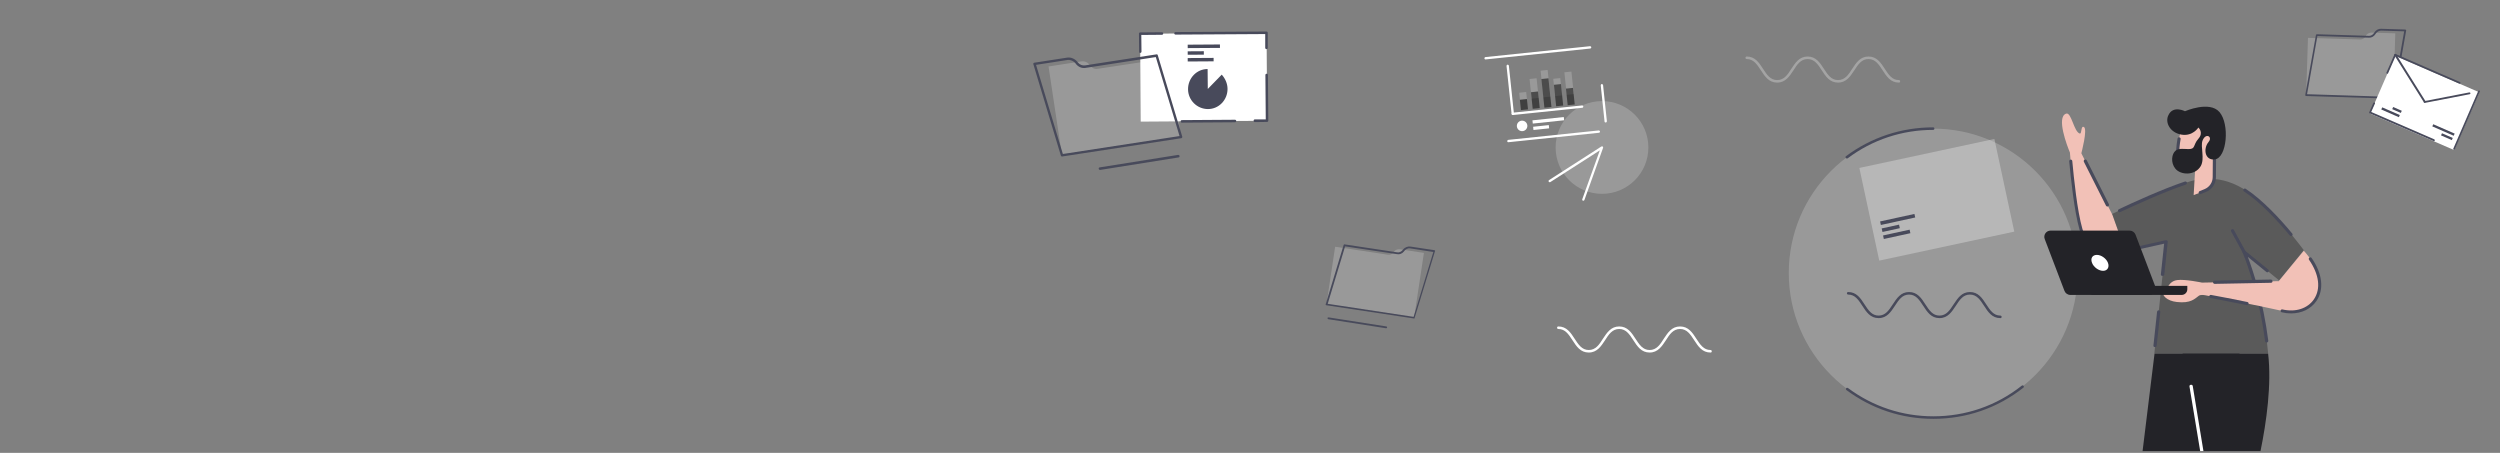 <?xml version="1.0" encoding="utf-8"?>
<!-- Generator: Adobe Illustrator 24.0.2, SVG Export Plug-In . SVG Version: 6.00 Build 0)  -->
<svg version="1.1" id="Layer_1" xmlns="http://www.w3.org/2000/svg" xmlns:xlink="http://www.w3.org/1999/xlink" x="0px" y="0px"
	 viewBox="0 0 1380 250" style="enable-background:new 0 0 1380 250;" xml:space="preserve">
<rect x="0" y="0" width="1380" height="250" fill="#808080" stroke="none"/>
<style type="text/css">
	.st0{fill:#FFFFFF;}
	.st1{fill:#484A5B;}
	.st2{opacity:0.2;fill:#FFFFFF;enable-background:new    ;}
	.st3{opacity:0.5;enable-background:new    ;}
	.st4{opacity:0.3;fill:#FFFFFF;enable-background:new    ;}
	.st5{opacity:0.3;}
	.st6{fill:#F9F9F9;}
	.st7{fill:#F2C1B7;}
	.st8{opacity:0.3;enable-background:new    ;}
	.st9{fill:#232328;}
</style>
<rect x="629.5" y="18.4" transform="matrix(1 -6.694708e-03 6.694708e-03 1 -0.271 4.449)" class="st0" width="69.8" height="48.5"/>
<g>
	<path class="st1" d="M652.4,67.7l29.3-0.2c0.4,0,0.7-0.3,0.7-0.7c0-0.4-0.3-0.7-0.7-0.7l0,0l-29.3,0.2c-0.4,0-0.7,0.3-0.7,0.7
		C651.7,67.4,652,67.7,652.4,67.7C652.4,67.7,652.4,67.7,652.4,67.7z"/>
</g>
<g>
	<path class="st1" d="M692.7,67.4l6.7-0.1c0.4,0,0.7-0.3,0.7-0.7l-0.2-25.2c0-0.4-0.3-0.7-0.7-0.7l0,0c-0.4,0-0.7,0.3-0.7,0.7
		l0.2,24.5l-6,0c-0.4,0-0.7,0.3-0.7,0.7C692,67.1,692.3,67.4,692.7,67.4L692.7,67.4z"/>
</g>
<g>
	<path class="st1" d="M699.1,27.1c0.4,0,0.7-0.3,0.7-0.7l0-8.3c0-0.2-0.1-0.3-0.2-0.5c-0.1-0.1-0.3-0.2-0.5-0.2l-50.2,0.3
		c-0.4,0-0.7,0.3-0.7,0.7c0,0.4,0.3,0.7,0.7,0.7l0,0l49.5-0.3l0,7.6C698.4,26.8,698.7,27.1,699.1,27.1L699.1,27.1z"/>
</g>
<g>
	<path class="st1" d="M629.4,29.2c0.4,0,0.7-0.3,0.7-0.7l-0.1-9.2l11.4-0.1c0.4,0,0.7-0.3,0.7-0.7c0-0.4-0.3-0.7-0.7-0.7l-12,0.1
		c-0.4,0-0.7,0.3-0.7,0.7l0.1,9.9C628.7,28.9,629,29.2,629.4,29.2L629.4,29.2z"/>
</g>
<rect x="655.6" y="24.6" transform="matrix(1 -6.389400e-03 6.389400e-03 1 -0.149 4.246)" class="st1" width="17.8" height="1.9"/>
<rect x="655.6" y="28.3" transform="matrix(1 -6.374495e-03 6.374495e-03 1 -0.173 4.208)" class="st1" width="8.9" height="1.9"/>
<g>
	
		<rect x="655.6" y="32" transform="matrix(1 -6.373979e-03 6.373979e-03 1 -0.196 4.225)" class="st1" width="14.3" height="1.9"/>
</g>
<path class="st1" d="M677.6,49.1c0,6.1-4.8,11.1-10.8,11.1c-6,0-11-4.9-11-11s4.8-11.1,10.8-11.1l0.1,11l7.7-7.9
	C676.3,43.3,677.6,46.1,677.6,49.1z"/>
<path class="st2" d="M605.9,38l39.5-6l6.5,43.7l-65.7,10.1l-7.4-49.1l18.1-2.8c1.8-0.3,3.6,0.5,4.6,2l0.3,0.4
	C602.7,37.5,604.3,38.3,605.9,38z"/>
<path class="st1" d="M586.2,86.4c-0.3,0-0.5-0.2-0.6-0.5l-15.2-50.5c-0.1-0.2,0-0.4,0.1-0.5c0.1-0.2,0.3-0.3,0.5-0.3l18.1-2.8
	c2-0.3,4.2,0.6,5.6,2.3l0.3,0.4c1,1.2,2.5,1.8,3.9,1.6l39.5-6.1c0.3-0.1,0.6,0.1,0.7,0.5l13.5,44.9c0.1,0.2,0,0.4-0.1,0.6
	c-0.1,0.2-0.3,0.3-0.5,0.3L586.2,86.4C586.3,86.4,586.2,86.4,586.2,86.4z M571.9,35.8L586.7,85l64.4-9.9L638,31.5l-38.9,6
	c-1.8,0.3-3.8-0.5-5.1-2.1l0,0l-0.3-0.4c-1.1-1.4-2.9-2.1-4.4-1.9L571.9,35.8z"/>
<g>
	<path class="st1" d="M607.3,93.8l43.3-6.9c0.4-0.1,0.6-0.4,0.5-0.8c0-0.4-0.4-0.6-0.8-0.6l-43.3,6.9c-0.4,0.1-0.6,0.4-0.5,0.8
		C606.6,93.6,606.9,93.8,607.3,93.8C607.2,93.8,607.3,93.8,607.3,93.8z"/>
</g>
<circle class="st2" cx="884.3" cy="81.4" r="25.6"/>
<rect x="845.5" y="65.3" transform="matrix(0.995 -0.105 0.105 0.995 -2.222 90.228)" class="st0" width="17.4" height="1.8"/>
<rect x="845.9" y="69.3" transform="matrix(0.995 -0.105 0.105 0.995 -2.664 89.837)" class="st0" width="8.7" height="1.8"/>
<g>
	<g>
		
			<rect x="838.4" y="50.7" transform="matrix(0.995 -0.104 0.104 0.995 -0.909 87.941)" class="st2" width="3.9" height="3.9"/>
		
			<rect x="844.5" y="43.1" transform="matrix(0.995 -0.104 0.104 0.995 -0.443 88.553)" class="st2" width="3.9" height="10.9"/>
		
			<rect x="850.8" y="38.5" transform="matrix(0.995 -0.104 0.104 0.995 -0.135 89.191)" class="st2" width="3.9" height="14.8"/>
		<rect x="857.5" y="43" transform="matrix(0.995 -0.104 0.104 0.995 -0.296 89.901)" class="st2" width="3.9" height="9.6"/>
		
			<rect x="863.8" y="39.4" transform="matrix(0.995 -0.104 0.104 0.995 -3.934073e-02 90.547)" class="st2" width="3.9" height="12.5"/>
		
			<rect x="838.9" y="54.6" transform="matrix(0.995 -0.104 0.104 0.995 -1.404 88.019)" class="st3" width="3.9" height="5.7"/>
		
			<rect x="845.2" y="50.4" transform="matrix(0.995 -0.104 0.104 0.995 -1.12 88.66)" class="st3" width="3.9" height="9.2"/>
		
			<rect x="851.3" y="43.1" transform="matrix(0.995 -0.104 0.104 0.995 -0.669 89.274)" class="st3" width="3.9" height="15.9"/>
		
			<rect x="858" y="46.3" transform="matrix(0.995 -0.104 0.104 0.995 -0.766 89.976)" class="st3" width="3.9" height="11.9"/>
		
			<rect x="864.5" y="48.4" transform="matrix(0.995 -0.104 0.104 0.995 -0.802 90.668)" class="st3" width="3.9" height="9.2"/>
	</g>
	<g>
		<path class="st0" d="M835.1,63.5l38.3-4c0.4,0,0.6-0.4,0.6-0.7c0-0.3-0.4-0.6-0.7-0.6l-38.3,4c-0.4,0-0.6,0.4-0.6,0.7
			C834.5,63.3,834.7,63.5,835.1,63.5C835.1,63.5,835.1,63.5,835.1,63.5z"/>
	</g>
	<g>
		<path class="st0" d="M835.1,63.5c0.4,0,0.6-0.4,0.6-0.7l-2.8-26.5c0-0.3-0.4-0.6-0.7-0.6c-0.4,0-0.6,0.4-0.6,0.7l2.8,26.5
			C834.5,63.3,834.7,63.5,835.1,63.5C835.1,63.5,835.1,63.5,835.1,63.5z"/>
	</g>
</g>
<path class="st0" d="M840.2,66.6c-1.6,0-2.9,1.3-2.9,2.9c0,1.6,1.3,2.9,2.9,2.9c1.6,0,2.9-1.3,2.9-2.9
	C843.1,67.9,841.8,66.6,840.2,66.6z"/>
<g>
	<path class="st0" d="M820.1,32.8l57.7-6c0.3,0,0.6-0.4,0.6-0.7s-0.4-0.6-0.7-0.6l-57.7,6c-0.4,0-0.6,0.4-0.6,0.7
		C819.4,32.6,819.7,32.9,820.1,32.8C820,32.9,820.1,32.9,820.1,32.8z"/>
</g>
<g>
	<path class="st0" d="M886.4,67.6c0.4,0,0.6-0.4,0.6-0.7l-2.1-19.9c0-0.3-0.4-0.6-0.7-0.6c-0.4,0-0.6,0.4-0.6,0.7l2.1,19.9
		C885.7,67.4,886,67.7,886.4,67.6C886.4,67.7,886.4,67.7,886.4,67.6z"/>
</g>
<g>
	<path class="st0" d="M832.7,78.5l49.9-5.2c0.4,0,0.6-0.4,0.6-0.7c0-0.3-0.4-0.6-0.7-0.6l-49.9,5.2c-0.4,0-0.6,0.4-0.6,0.7
		C832,78.3,832.3,78.6,832.7,78.5C832.6,78.6,832.7,78.6,832.7,78.5z"/>
</g>
<g>
	<path class="st0" d="M874.6,110.4l10.3-28.8c0.1-0.3,0-0.6-0.2-0.7c-0.2-0.2-0.5-0.2-0.8,0l-28.8,18.5c-0.3,0.2-0.4,0.6-0.2,0.9
		s0.6,0.4,0.9,0.2L883.1,83l-9.7,27c-0.1,0.3,0.1,0.7,0.4,0.8c0.1,0,0.1,0,0.2,0C874.3,110.8,874.5,110.6,874.6,110.4z"/>
</g>
<path class="st2" d="M1302.9,21.8l-28.9-0.9l-1,31.6l48.1,1.5l1.1-35.6L1309,18c-1.3,0-2.5,0.7-3.1,1.8l-0.1,0.3
	C1305.1,21.2,1304.1,21.8,1302.9,21.8z"/>
<path class="st1" d="M1272.6,52.8c-0.1-0.1-0.1-0.3-0.1-0.4l5.9-33.1c0.1-0.2,0.3-0.4,0.5-0.4l28.9,0.9c1,0,2-0.6,2.6-1.5l0.2-0.3
	c0.9-1.4,2.3-2.2,3.8-2.1l13.3,0.4c0.1,0,0.3,0.1,0.4,0.2c0.1,0.1,0.1,0.3,0.1,0.4l-6.6,37.2c-0.1,0.2-0.3,0.4-0.5,0.4l-48.1-1.5
	c-0.1,0-0.1,0-0.1,0C1272.7,52.9,1272.6,52.9,1272.6,52.8z M1327.1,17.3l-12.7-0.4c-1.1,0-2.3,0.6-3,1.7l-0.2,0.3l0,0
	c-0.8,1.2-2.1,2-3.5,1.9l-28.5-0.9l-5.7,32.1l47.2,1.5L1327.1,17.3z"/>
<g>
	<g>
		<path class="st1" d="M1355.9,68.7l-5.9-4.1c-0.1-0.1-0.2-0.2-0.2-0.3c0-0.1,0-0.3,0.1-0.4l7.9-11.5c0.2-0.2,0.5-0.3,0.7-0.1
			c0.2,0.1,0.3,0.4,0.1,0.7l-7.7,11.1l5.5,3.8c0.2,0.2,0.3,0.4,0.1,0.7c-0.1,0.2-0.3,0.3-0.5,0.2C1356,68.7,1355.9,68.7,1355.9,68.7
			z"/>
	</g>
</g>
<g>
	
		<rect x="1321" y="31" transform="matrix(0.398 -0.917 0.917 0.398 754.092 1261.72)" class="st0" width="34.8" height="50.6"/>
	<g>
		<path class="st1" d="M1354.5,82.7c-0.2-0.1-0.4-0.4-0.3-0.6l13.8-31.9c0.1-0.2,0.4-0.3,0.6-0.3c0.2,0.1,0.4,0.4,0.3,0.6
			l-13.8,31.9C1355,82.7,1354.8,82.8,1354.5,82.7C1354.5,82.7,1354.5,82.7,1354.5,82.7z"/>
	</g>
	<g>
		<path class="st1" d="M1343.4,77.9l-35.3-15.3c-0.2-0.1-0.4-0.4-0.3-0.6l2.3-5.2c0.1-0.2,0.4-0.3,0.6-0.3c0.2,0.1,0.4,0.4,0.3,0.6
			l-2.1,4.7l34.8,15.1c0.2,0.1,0.4,0.4,0.3,0.6C1343.9,77.9,1343.7,78,1343.4,77.9C1343.4,77.9,1343.4,77.9,1343.4,77.9z"/>
	</g>
	<g>
		<path class="st1" d="M1317.6,40.7c-0.2-0.1-0.4-0.4-0.3-0.6l4.4-10c0.1-0.2,0.4-0.4,0.6-0.3l35.6,15.5c0.2,0.1,0.4,0.4,0.3,0.6
			c-0.1,0.2-0.4,0.3-0.6,0.3l-35.2-15.3l-4.2,9.6C1318.1,40.7,1317.9,40.8,1317.6,40.7C1317.6,40.8,1317.6,40.8,1317.6,40.7z"/>
	</g>
	<g>
		<path class="st1" d="M1337.9,56.4c-0.1-0.3,0.1-0.5,0.4-0.6l24.8-4.8c0.3,0,0.5,0.1,0.6,0.4c0,0.3-0.1,0.5-0.4,0.6l-24.8,4.8
			c-0.1,0-0.2,0-0.2,0C1338.1,56.7,1338,56.5,1337.9,56.4z"/>
	</g>
	<g>
		<path class="st1" d="M1338,56.5l-16.3-26c-0.1-0.2-0.1-0.5,0.2-0.7c0.2-0.1,0.5-0.1,0.7,0.1l16.3,26c0.1,0.2,0.1,0.5-0.2,0.7
			c-0.1,0.1-0.3,0.1-0.4,0C1338.1,56.7,1338.1,56.6,1338,56.5z"/>
	</g>
	
		<rect x="1347.6" y="64.9" transform="matrix(0.401 -0.916 0.916 0.401 742.796 1278.143)" class="st1" width="1.3" height="12.9"/>
	
		<rect x="1349.5" y="71.8" transform="matrix(0.401 -0.916 0.916 0.401 740.528 1282.092)" class="st1" width="1.3" height="6.5"/>
	
		<rect x="1321.9" y="57.7" transform="matrix(0.401 -0.916 0.916 0.401 737.567 1247.974)" class="st1" width="1.3" height="5.2"/>
	
		<rect x="1318.4" y="56.3" transform="matrix(0.401 -0.916 0.916 0.401 734.219 1245.524)" class="st1" width="1.3" height="10.6"/>
</g>
<path class="st1" d="M729.4,148.8"/>
<path class="st2" d="M766.1,140.6l-29.1-4.4l-4.8,31.8l48.4,7.3l5.4-35.7l-13.3-2c-1.3-0.2-2.6,0.4-3.4,1.5l-0.2,0.3
	C768.5,140.3,767.3,140.8,766.1,140.6z"/>
<path class="st1" d="M780.5,175.8l-48.4-7.3c-0.1,0-0.3-0.1-0.3-0.2c-0.1-0.1-0.1-0.3,0-0.4l9.9-32.7c0.1-0.2,0.3-0.4,0.5-0.3
	l29.1,4.4c1,0.2,2.1-0.3,2.9-1.2l0.2-0.3c1.1-1.3,2.7-1.9,4.1-1.7l13.3,2c0.1,0,0.3,0.1,0.3,0.2c0.1,0.1,0.1,0.3,0,0.4l-11.2,36.7
	C781,175.7,780.8,175.8,780.5,175.8C780.6,175.8,780.5,175.8,780.5,175.8z M778.4,137.1c-1.1-0.2-2.4,0.4-3.2,1.4l-0.2,0.3l0,0
	c-1,1.2-2.4,1.8-3.8,1.5l-28.7-4.3l-9.6,31.7l47.4,7.2l10.9-35.8L778.4,137.1z"/>
<g>
	<path class="st1" d="M765.1,181.2l-31.9-5c-0.3-0.1-0.4-0.3-0.4-0.6c0-0.3,0.3-0.4,0.6-0.4l31.9,5c0.3,0.1,0.4,0.3,0.4,0.6
		C765.6,181.1,765.4,181.2,765.1,181.2C765.1,181.2,765.1,181.2,765.1,181.2z"/>
</g>
<circle class="st2" cx="1067.1" cy="150.7" r="79.7"/>
<g>
	<path class="st1" d="M1019.9,87.4c13.7-10.3,30.1-15.7,47.2-15.7c0.4,0,0.7-0.3,0.7-0.7s-0.3-0.7-0.7-0.7
		c-17.5,0-34.1,5.5-48.1,15.9c-0.3,0.2-0.4,0.7-0.1,1c0.1,0.2,0.4,0.3,0.6,0.3C1019.6,87.5,1019.8,87.5,1019.9,87.4z"/>
</g>
<g>
	<path class="st1" d="M1116.9,214c0.3-0.2,0.4-0.7,0.1-1c-0.2-0.3-0.7-0.4-1-0.1c-14,11.1-30.9,16.9-48.8,16.9
		c-17.1,0-33.4-5.4-47.1-15.6c-0.3-0.2-0.8-0.2-1,0.1c-0.2,0.3-0.2,0.8,0.1,1c14,10.4,30.5,15.9,48,15.9
		C1085.4,231.2,1102.6,225.3,1116.9,214z"/>
</g>
<rect x="1030.7" y="84" transform="matrix(0.978 -0.21 0.21 0.978 0.704 226.999)" class="st4" width="76.2" height="52.3"/>
<rect x="1037.8" y="119.6" transform="matrix(0.977 -0.213 0.213 0.977 -1.591 226.434)" class="st1" width="19.4" height="2"/>
<rect x="1038.8" y="124.5" transform="matrix(0.977 -0.213 0.213 0.977 -2.732 225.718)" class="st1" width="9.8" height="2"/>
<rect x="1039.5" y="127.8" transform="matrix(0.977 -0.213 0.213 0.977 -3.364 226.524)" class="st1" width="15" height="2"/>
<g>
	<path class="st1" d="M1104.9,174.9c0-0.4-0.3-0.7-0.7-0.7c-3.8,0-5.7-3-7.8-6.2c-2.2-3.4-4.4-6.8-9-6.8c-4.6,0-6.8,3.5-9,6.8
		c-2.1,3.2-4,6.2-7.8,6.2c-3.8,0-5.7-3-7.8-6.2c-2.2-3.4-4.4-6.8-9-6.8c-4.6,0-6.8,3.5-9,6.8c-2.1,3.2-4,6.2-7.8,6.2
		c-3.8,0-5.7-3-7.8-6.2c-2.2-3.4-4.4-6.8-9-6.8c-0.4,0-0.7,0.3-0.7,0.7s0.3,0.7,0.7,0.7c3.8,0,5.7,3,7.8,6.2c2.2,3.4,4.4,6.8,9,6.8
		s6.8-3.5,9-6.8c2.1-3.2,4-6.2,7.8-6.2c3.8,0,5.7,3,7.8,6.2c2.2,3.4,4.4,6.8,9,6.8s6.8-3.5,9-6.8c2.1-3.2,4-6.2,7.8-6.2
		c3.8,0,5.7,3,7.8,6.2c2.2,3.4,4.4,6.8,9,6.8C1104.5,175.7,1104.9,175.4,1104.9,174.9z"/>
</g>
<g>
	<path class="st0" d="M944.9,193.9c0-0.4-0.3-0.7-0.7-0.7c-3.8,0-5.7-3-7.8-6.2c-2.2-3.4-4.4-6.8-9-6.8s-6.8,3.5-9,6.8
		c-2,3.2-4,6.2-7.8,6.2c-3.8,0-5.7-3-7.8-6.2c-2.2-3.4-4.4-6.8-9-6.8s-6.8,3.5-9,6.8c-2,3.2-4,6.2-7.8,6.2c-3.8,0-5.7-3-7.8-6.2
		c-2.2-3.4-4.4-6.8-9-6.8c-0.4,0-0.7,0.3-0.7,0.7s0.3,0.7,0.7,0.7c3.8,0,5.7,3,7.8,6.2c2.2,3.4,4.4,6.8,9,6.8s6.8-3.5,9-6.8
		c2-3.2,4-6.2,7.8-6.2c3.8,0,5.7,3,7.8,6.2c2.2,3.4,4.4,6.8,9,6.8s6.8-3.5,9-6.8c2-3.2,4-6.2,7.8-6.2s5.7,3,7.8,6.2
		c2.2,3.4,4.4,6.8,9,6.8C944.5,194.7,944.9,194.4,944.9,193.9z"/>
</g>
<g class="st5">
	<path class="st6" d="M1048.9,44.9c0-0.4-0.3-0.7-0.7-0.7c-3.8,0-5.7-3-7.8-6.2c-2.2-3.4-4.4-6.8-9-6.8c-4.6,0-6.8,3.5-9,6.8
		c-2,3.2-4,6.2-7.8,6.2c-3.8,0-5.7-3-7.8-6.2c-2.2-3.4-4.4-6.8-9-6.8c-4.6,0-6.8,3.5-9,6.8c-2,3.2-4,6.2-7.8,6.2
		c-3.8,0-5.7-3-7.8-6.2c-2.2-3.4-4.4-6.8-9-6.8c-0.4,0-0.7,0.3-0.7,0.7s0.3,0.7,0.7,0.7c3.8,0,5.7,3,7.8,6.2c2.2,3.4,4.4,6.8,9,6.8
		s6.8-3.5,9-6.8c2-3.2,4-6.2,7.8-6.2c3.8,0,5.7,3,7.8,6.2c2.2,3.4,4.4,6.8,9,6.8s6.8-3.5,9-6.8c2.1-3.2,4-6.2,7.8-6.2
		c3.8,0,5.7,3,7.8,6.2c2.2,3.4,4.4,6.8,9,6.8C1048.5,45.7,1048.9,45.3,1048.9,44.9z"/>
</g>
<path class="st7" d="M1173.1,138.4c0,0-19.7,5-24.5-11.7c-3.5-12.3-5.5-35.6-6-42.5c-1.4-3.3-7.8-19.8-2-21.5c2.8-0.8,4.2,10,7.4,11
	c1.3,0.4,0.5-4.5,2.3-3.6c2.2,1-1.4,14.5-1.4,14.5l17.2,34.1L1173.1,138.4z"/>
<g>
	<path class="st1" d="M1153,134.3c0.4-0.3,0.4-0.9,0.1-1.2c-1.6-1.8-2.8-4-3.6-6.7c-2.9-10.1-4.7-27.9-5.6-37.5
		c0-0.5-0.5-0.8-0.9-0.8s-0.8,0.5-0.8,0.9c0.9,9.7,2.8,27.6,5.7,37.8c0.8,2.9,2.2,5.4,4,7.4c0.2,0.2,0.4,0.3,0.6,0.3
		C1152.6,134.5,1152.8,134.4,1153,134.3z"/>
</g>
<g>
	<path class="st1" d="M1163.7,113.9c0.4-0.2,0.6-0.7,0.4-1.2l-12.2-24.2c-0.2-0.4-0.7-0.6-1.2-0.4c-0.4,0.2-0.6,0.7-0.4,1.2
		l12.2,24.2c0.1,0.3,0.4,0.5,0.8,0.5C1163.5,114,1163.6,114,1163.7,113.9z"/>
</g>
<path class="st8" d="M1258.1,154.8l-19.3-15.8c0,0,10.3,23.8,13.2,56.1h-62.8l6.5-61.9l-22.6,5l-7.2-20.1c0,0,27.6-13.4,43.4-18.1
	c6-1.8,13.1-1.1,13.1-1.1s7.7,0,16.8,5.9c15.3,9.8,32.5,33.3,32.5,33.3L1258.1,154.8z"/>
<g>
	<path class="st1" d="M1251.3,189.1c0.5-0.1,0.8-0.5,0.8-1c-2.8-22.1-8.7-39.5-11.3-46.3l10.2,8.3c0.4,0.3,0.9,0.3,1.2-0.1
		c0.3-0.4,0.3-0.9-0.1-1.2l-12.8-10.4c-0.3-0.3-0.8-0.3-1.1,0c-0.3,0.3-0.4,0.7-0.3,1c0.1,0.2,8.8,20.6,12.4,48.9
		c0.1,0.4,0.4,0.8,0.9,0.8C1251.3,189.1,1251.3,189.1,1251.3,189.1z"/>
</g>
<g>
	<path class="st1" d="M1190.5,190.8l2-18.6c0-0.5-0.3-0.9-0.8-0.9c-0.5-0.1-0.9,0.3-1,0.8l-2,18.6c-0.1,0.5,0.3,0.9,0.8,0.9
		c0,0,0.1,0,0.1,0C1190,191.6,1190.4,191.3,1190.5,190.8z"/>
</g>
<g>
	<path class="st1" d="M1194.7,151.6l1.9-18.1c0-0.3-0.1-0.6-0.3-0.7c-0.2-0.2-0.5-0.3-0.8-0.2l-22.6,5c-0.5,0.1-0.8,0.6-0.7,1
		s0.6,0.8,1,0.7l21.4-4.8l-1.8,16.9c-0.1,0.5,0.3,0.9,0.8,0.9c0,0,0.1,0,0.1,0C1194.2,152.3,1194.6,152,1194.7,151.6z"/>
</g>
<g>
	<path class="st1" d="M1170.3,117.1c6.9-3.2,24.2-11.2,36.3-15.2c0.4-0.2,0.7-0.7,0.6-1.1c-0.2-0.5-0.6-0.7-1.1-0.6
		c-12.3,4.1-29.6,12-36.5,15.3c-0.4,0.2-0.6,0.7-0.4,1.2c0.2,0.3,0.5,0.5,0.8,0.5C1170,117.2,1170.2,117.1,1170.3,117.1z"/>
</g>
<g>
	<path class="st1" d="M1265.2,130.1c0.4-0.3,0.4-0.9,0.1-1.2c-6.6-8-16.5-18.7-25.7-24.7c-0.4-0.3-0.9-0.1-1.2,0.3
		c-0.3,0.4-0.1,0.9,0.3,1.2c9,5.8,18.7,16.4,25.3,24.3c0.2,0.2,0.4,0.3,0.7,0.3C1264.9,130.3,1265.1,130.2,1265.2,130.1z"/>
</g>
<path class="st7" d="M1259.7,171.6c-13.8-3.1-35.9-7.4-42.3-8.6c-1.1-0.2-2.8-0.4-3.7,0.3c-2.1,1.5-4.3,4.3-12.1,3.4
	c-5.5-0.6-8.5-3.8-7.5-5.9l2.9-3c0,0,1.4-2.8,4.8-3.2c4.3-0.6,13.7,1.4,13.7,1.4l42.5-0.8l0.1-0.3l13.6-16.5
	C1289.8,158.4,1276.9,175.5,1259.7,171.6z"/>
<g>
	<path class="st1" d="M1278.7,166.1c4.3-6.3,3.3-15.1-2.7-23.7c-0.3-0.4-0.8-0.5-1.2-0.2c-0.4,0.3-0.5,0.8-0.2,1.2
		c5.6,8.1,6.6,16,2.7,21.8c-3.5,5.1-10.1,7.3-17.4,5.6c-0.5-0.1-0.9,0.2-1,0.6c-0.1,0.5,0.2,0.9,0.7,1c1.7,0.4,3.4,0.6,5.1,0.6
		C1270.5,173,1275.6,170.6,1278.7,166.1z"/>
</g>
<g>
	<path class="st1" d="M1241.2,167.7c0.1-0.5-0.2-0.9-0.7-1c-7.7-1.6-15.1-3-20-3.9c-0.5-0.1-0.9,0.2-1,0.7c-0.1,0.5,0.2,0.9,0.7,1
		c4.8,0.9,12.2,2.4,20,3.9c0.1,0,0.1,0,0.2,0C1240.8,168.4,1241.2,168.1,1241.2,167.7z"/>
</g>
<g>
	<path class="st1" d="M1222.5,156.7l31.1-0.6c0.5,0,0.9-0.4,0.8-0.9c0-0.5-0.4-0.9-0.9-0.9l-31.1,0.6c-0.5,0-0.9,0.4-0.8,0.9
		C1221.6,156.3,1222,156.7,1222.5,156.7C1222.5,156.7,1222.5,156.7,1222.5,156.7z"/>
</g>
<path class="st9" d="M1152.4,157.8v1.9c0,1.7,1.4,3.1,3.1,3.1h48.8c1.7,0,3.1-1.4,3.1-3.1v-1.9H1152.4z"/>
<path class="st9" d="M1139.6,160.6l-10.9-28.6c-0.9-2.3,0.8-4.7,3.2-4.7h43.7c1.4,0,2.7,0.9,3.2,2.2l10.9,28.6
	c0.9,2.3-0.8,4.7-3.2,4.7h-43.7C1141.4,162.8,1140.1,161.9,1139.6,160.6z"/>
<path class="st0" d="M1157.5,140.7c2.4,0,5.2,2,6.1,4.4c0.9,2.4-0.3,4.4-2.7,4.4c-2.4,0-5.2-2-6.1-4.4
	C1153.8,142.6,1155,140.7,1157.5,140.7z"/>
<path class="st7" d="M1222.6,77.2l-0.2,20.6c0,3.3-2,6.2-5.1,7.4l-6.4,2.5l1.3-22.4L1222.6,77.2z"/>
<g>
	<path class="st1" d="M1214.9,107.1l2.7-1.1c3.4-1.3,5.6-4.6,5.6-8.2l0.1-12.7c0-0.5-0.4-0.9-0.9-0.9c-0.5,0-0.9,0.4-0.9,0.9
		l-0.1,12.7c0,2.9-1.8,5.5-4.5,6.6l-2.7,1.1c-0.4,0.2-0.7,0.7-0.5,1.1c0.1,0.3,0.5,0.6,0.8,0.6
		C1214.7,107.2,1214.8,107.2,1214.9,107.1z"/>
</g>
<path class="st7" d="M1222.5,63.4v22.8c0,0-9.3,10.5-17.2,6.2s1.1-28.9,1.1-28.9H1222.5z"/>
<g>
	<path class="st1" d="M1206.1,92.8c0.2-0.4,0.1-0.9-0.3-1.2c-3.6-2-3.1-9.1-2.1-14.8c0.1-0.5-0.2-0.9-0.7-1c-0.5-0.1-0.9,0.2-1,0.7
		c-1.6,9-0.7,14.6,2.9,16.6c0.1,0.1,0.3,0.1,0.4,0.1C1205.6,93.2,1205.9,93.1,1206.1,92.8z"/>
</g>
<path class="st9" d="M1206.1,61.4c0,0,13.5-5.9,19,0.4c5.8,6.6,4.2,25.5-2.6,26.2c-5.5,0.6-6.4-6-3.4-9.6c2.5-2.9-1.5-5.4-3.3-0.8
	c-1.3,3.4,1.4,9.9-1,14.1c-3.2,5.4-11.1,5-14,1.4c-2.7-3.3-2.1-8.2,0.2-10c1.9-1.4,4.8-0.8,7.1-0.8c4,0,2.3-2.2,5.4-5.7
	c3.1-3.5,0-6.2,0-6.2s-3.1,5-9.4,3.9c-6.3-1.1-9.2-6.8-7.1-10.8C1199.6,58,1206.1,61.4,1206.1,61.4z"/>
<g>
	<path class="st1" d="M1239.2,139.8c0.4-0.2,0.6-0.8,0.3-1.2l-6.4-11.7c-0.2-0.4-0.8-0.6-1.2-0.3s-0.6,0.8-0.3,1.2l6.4,11.7
		c0.2,0.3,0.5,0.4,0.8,0.4C1238.9,139.9,1239,139.9,1239.2,139.8z"/>
</g>
<g>
	<path class="st0" d="M1244.3,216.4c0.2-0.5-0.1-1-0.5-1.1c-10.9-3.7-10.2-13.1-10.2-13.4l0,0c0-0.5-0.3-0.9-0.8-0.9
		c-0.5,0-0.9,0.3-0.9,0.8c0,0.1-0.9,11.1,11.4,15.3c0.1,0,0.2,0.1,0.3,0.1C1243.8,217,1244.1,216.8,1244.3,216.4z"/>
</g>
<path class="st9" d="M1182.7,249h37c9.3-14.6,18.5-34.5,16.5-53.8h-46.9L1182.7,249z"/>
<path class="st9" d="M1252,195.2h-47.2l9.9,53.8h33.1C1251.1,232.9,1254,212.1,1252,195.2z"/>
<path class="st0" d="M1208.6,213.4l5.9,35.6h1.8l-5.9-35.9c-0.1-0.5-0.5-0.8-1-0.7C1208.8,212.4,1208.5,212.9,1208.6,213.4z"/>
</svg>
